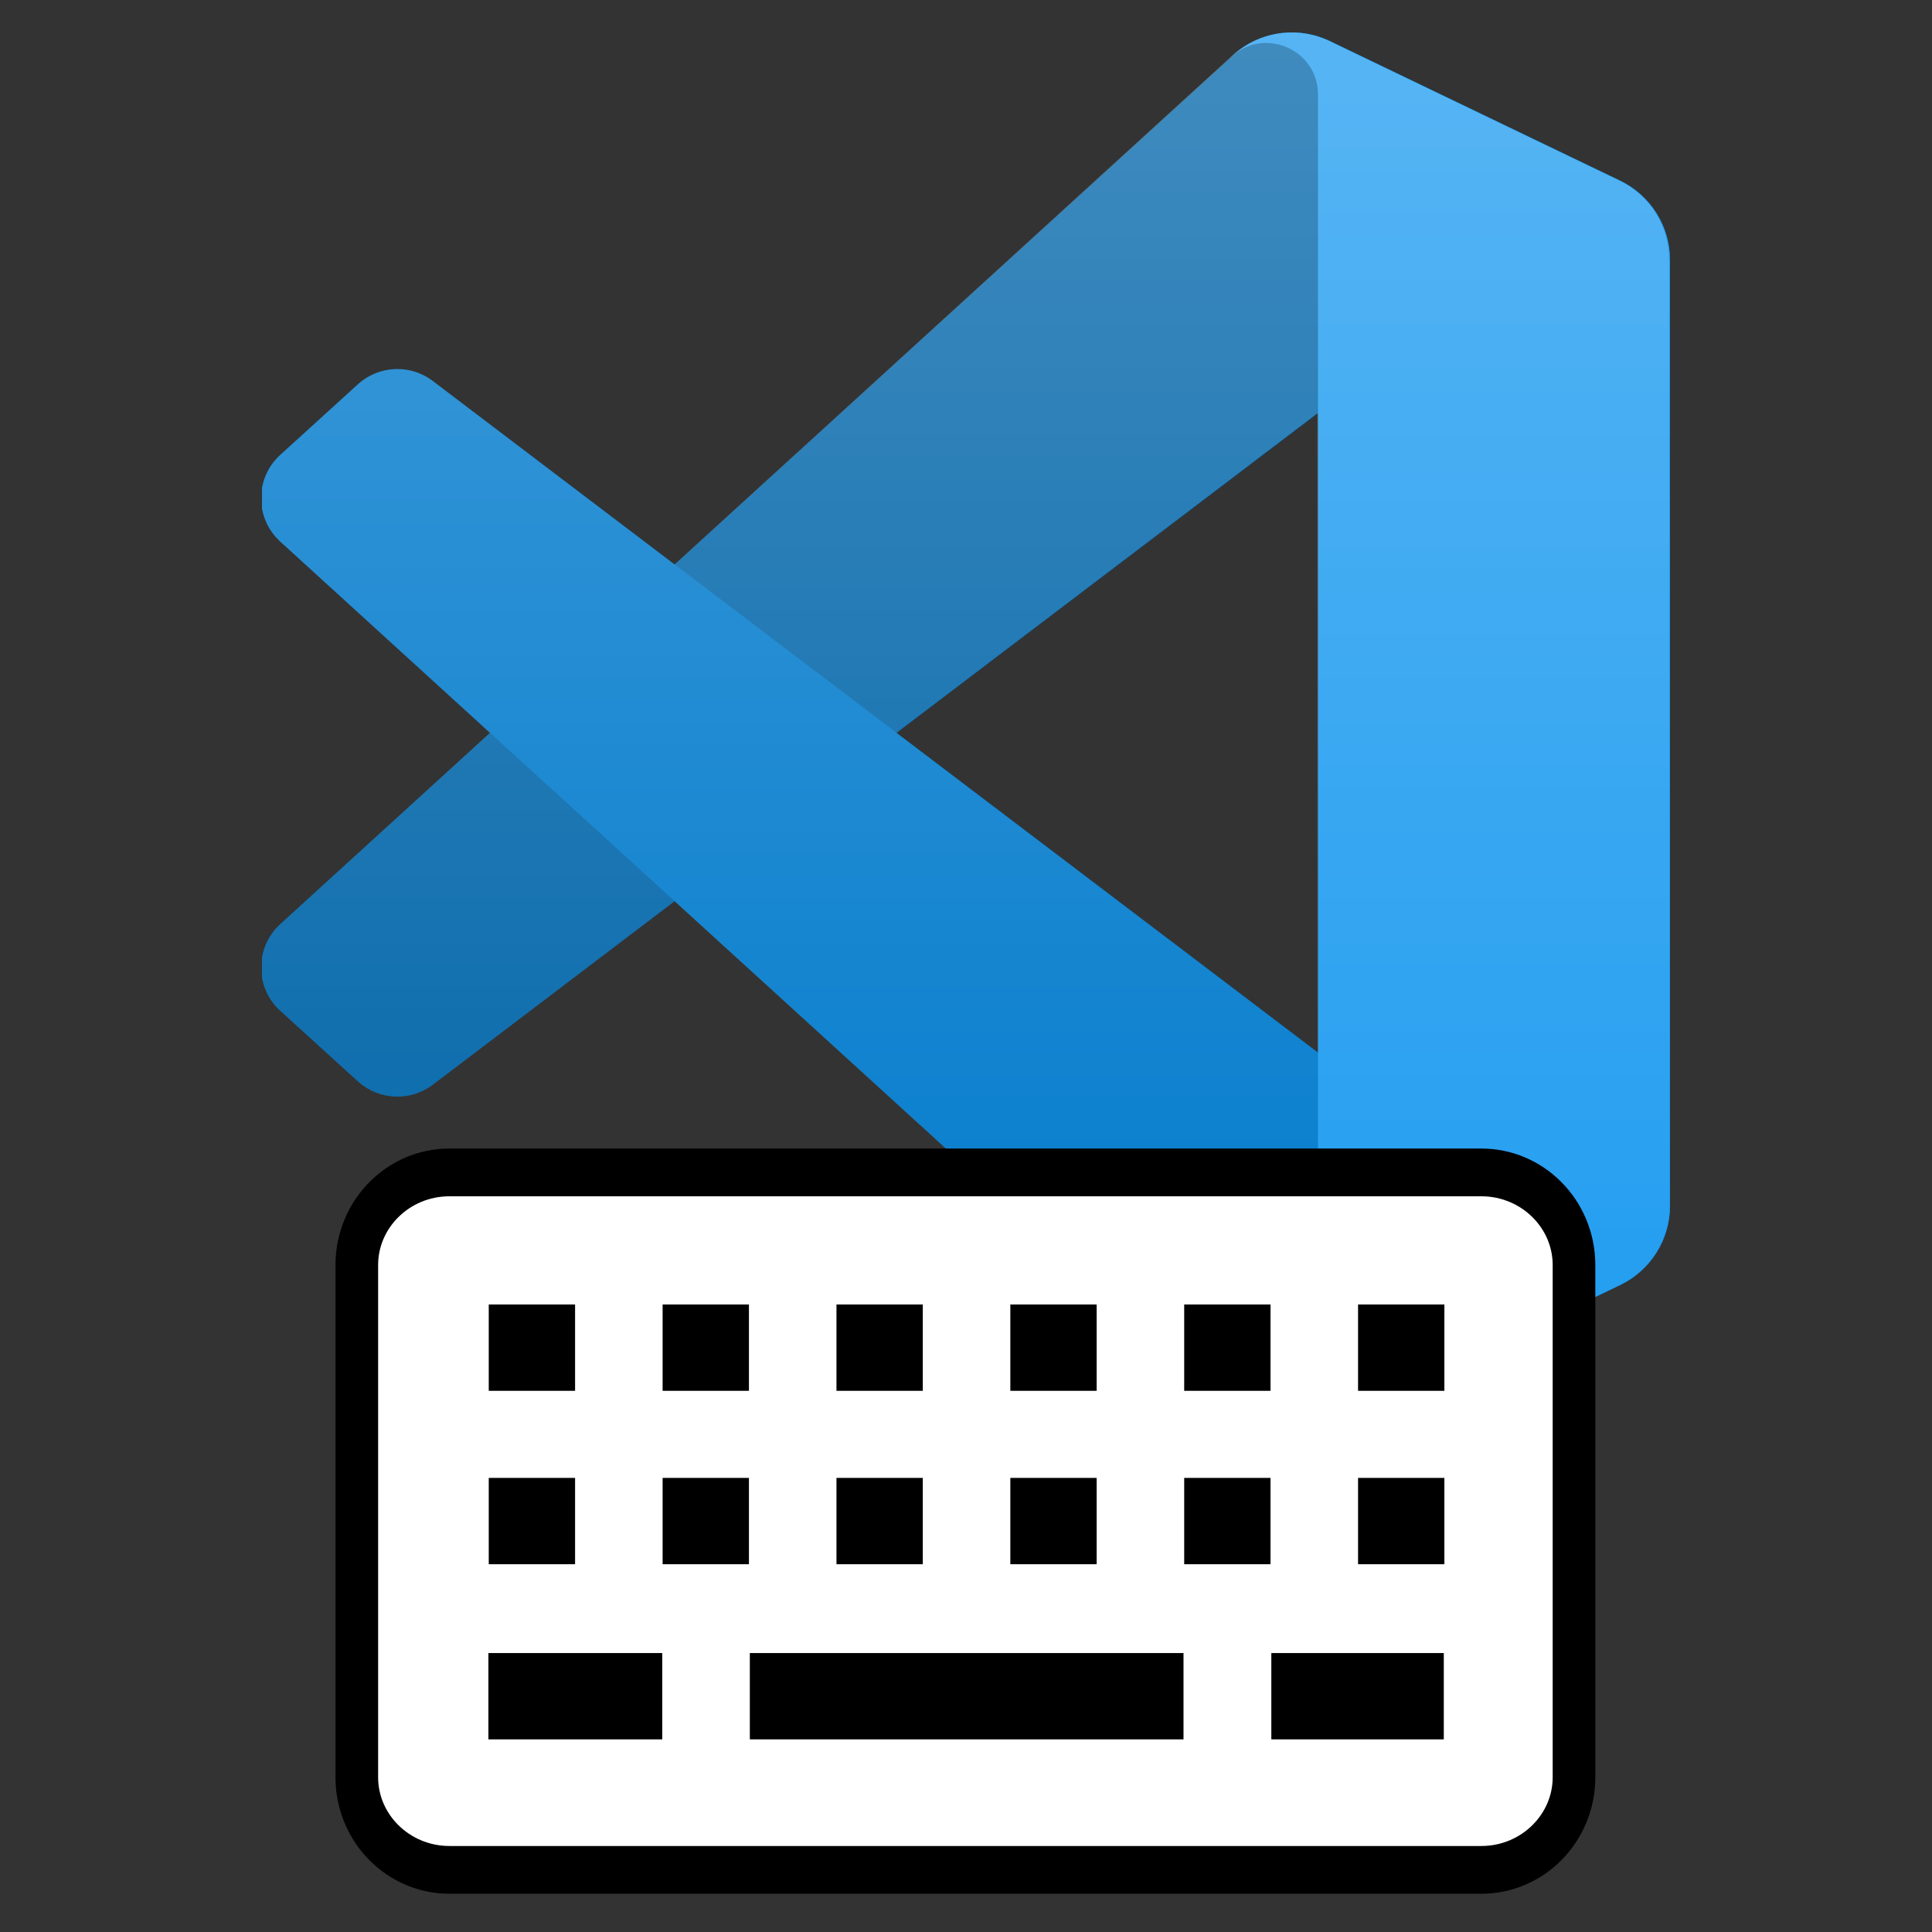 <?xml version="1.0" encoding="UTF-8" standalone="no"?>
<!DOCTYPE svg PUBLIC "-//W3C//DTD SVG 1.1//EN" "http://www.w3.org/Graphics/SVG/1.1/DTD/svg11.dtd">
<svg width="100%" height="100%" viewBox="0 0 1024 1024" version="1.1" xmlns="http://www.w3.org/2000/svg" xmlns:xlink="http://www.w3.org/1999/xlink" xml:space="preserve" xmlns:serif="http://www.serif.com/" style="fill-rule:evenodd;clip-rule:evenodd;stroke-linecap:round;stroke-linejoin:round;stroke-miterlimit:1.5;">
    <rect x="0" y="0" width="1024" height="1024" fill="#333333" stroke="none"/>
    <g transform="matrix(7.463,0,0,7.463,512,388.425)">
        <g transform="matrix(1,0,0,1,-50,-50)">
            <clipPath id="_clip1">
                <rect x="0" y="0" width="100" height="100"/>
            </clipPath>
            <g clip-path="url(#_clip1)">
                <g>
                    <path d="M96.461,10.796L75.857,0.876C73.472,-0.273 70.622,0.212 68.75,2.083L1.299,63.583C-0.516,65.237 -0.514,68.094 1.303,69.745L6.813,74.754C8.298,76.104 10.535,76.204 12.134,74.991L93.361,13.37C96.086,11.303 100,13.246 100,16.667L100,16.427C100,14.027 98.625,11.838 96.461,10.796Z" style="fill:rgb(0,101,169);fill-rule:nonzero;"/>
                    <g>
                        <path d="M96.461,89.204L75.857,99.125C73.472,100.273 70.622,99.788 68.75,97.917L1.299,36.417C-0.516,34.763 -0.514,31.906 1.303,30.255L6.813,25.246C8.298,23.896 10.535,23.796 12.134,25.01L93.361,86.63C96.086,88.697 100,86.754 100,83.333L100,83.573C100,85.974 98.625,88.162 96.461,89.204Z" style="fill:rgb(0,122,204);fill-rule:nonzero;"/>
                    </g>
                    <g>
                        <path d="M75.858,99.126C73.472,100.274 70.622,99.789 68.75,97.917C71.056,100.223 75,98.59 75,95.328L75,4.672C75,1.41 71.056,-0.223 68.75,2.083C70.622,0.211 73.472,-0.274 75.858,0.874L96.459,10.781C98.623,11.822 100,14.011 100,16.413L100,83.587C100,85.989 98.623,88.179 96.459,89.22L75.858,99.126Z" style="fill:rgb(31,156,240);fill-rule:nonzero;"/>
                    </g>
                    <g opacity="0.25">
                        <path d="M70.851,99.317C72.426,99.931 74.222,99.891 75.812,99.126L96.4,89.22C98.563,88.179 99.939,85.989 99.939,83.587L99.939,16.413C99.939,14.011 98.564,11.822 96.4,10.781L75.812,0.874C73.726,-0.13 71.284,0.116 69.453,1.447C69.191,1.637 68.942,1.849 68.708,2.083L29.294,38.041L12.126,25.01C10.528,23.796 8.293,23.896 6.809,25.246L1.302,30.255C-0.513,31.906 -0.515,34.763 1.298,36.417L16.186,50L1.298,63.583C-0.515,65.237 -0.513,68.094 1.302,69.745L6.809,74.754C8.293,76.104 10.528,76.204 12.126,74.991L29.294,61.959L68.708,97.917C69.332,98.54 70.064,99.01 70.851,99.317ZM74.954,27.299L45.048,50L74.954,72.701L74.954,27.299Z" style="fill:url(#_Linear2);"/>
                    </g>
                </g>
            </g>
        </g>
    </g>
    <g transform="matrix(1.937,0,0,1.937,-479.304,-408.694)">
        <g transform="matrix(1.027,0,0,1.15,95.704,-213.582)">
            <path d="M567.123,670.204C567.123,658.037 556.063,648.159 542.439,648.159L267.501,648.159C253.878,648.159 242.817,658.037 242.817,670.204L242.817,792.065C242.817,804.232 253.878,814.109 267.501,814.109L542.439,814.109C556.063,814.109 567.123,804.232 567.123,792.065L567.123,670.204Z" style="fill:white;stroke:black;stroke-width:11.36px;"/>
        </g>
        <rect x="381.185" y="567.942" width="23.62" height="23.62"/>
        <g transform="matrix(1,0,0,1,0,47.45)">
            <rect x="381.185" y="567.942" width="23.62" height="23.62"/>
        </g>
        <g transform="matrix(2.014,0,0,1,-386.618,95.376)">
            <rect x="381.185" y="567.942" width="23.62" height="23.62"/>
        </g>
        <g transform="matrix(1,0,0,1,47.573,0)">
            <rect x="381.185" y="567.942" width="23.62" height="23.62"/>
        </g>
        <g transform="matrix(1,0,0,1,47.573,47.45)">
            <rect x="381.185" y="567.942" width="23.62" height="23.62"/>
        </g>
        <g transform="matrix(1,0,0,1,95.146,0)">
            <rect x="381.185" y="567.942" width="23.62" height="23.62"/>
        </g>
        <g transform="matrix(1,0,0,1,95.146,47.45)">
            <rect x="381.185" y="567.942" width="23.62" height="23.62"/>
        </g>
        <g transform="matrix(1,0,0,1,142.72,0)">
            <rect x="381.185" y="567.942" width="23.62" height="23.62"/>
        </g>
        <g transform="matrix(1,0,0,1,142.72,47.45)">
            <rect x="381.185" y="567.942" width="23.62" height="23.62"/>
        </g>
        <g transform="matrix(5.024,0,0,1,-1462.45,95.376)">
            <rect x="381.185" y="567.942" width="23.62" height="23.62"/>
        </g>
        <g transform="matrix(1,0,0,1,190.293,0)">
            <rect x="381.185" y="567.942" width="23.62" height="23.62"/>
        </g>
        <g transform="matrix(1,0,0,1,190.293,47.45)">
            <rect x="381.185" y="567.942" width="23.62" height="23.62"/>
        </g>
        <g transform="matrix(1,0,0,1,237.866,0)">
            <rect x="381.185" y="567.942" width="23.62" height="23.62"/>
        </g>
        <g transform="matrix(1,0,0,1,237.866,47.45)">
            <rect x="381.185" y="567.942" width="23.62" height="23.62"/>
        </g>
        <g transform="matrix(1.998,0,0,1,-166.288,95.376)">
            <rect x="381.185" y="567.942" width="23.62" height="23.62"/>
        </g>
    </g>
    <defs>
        <linearGradient id="_Linear2" x1="0" y1="0" x2="1" y2="0" gradientUnits="userSpaceOnUse" gradientTransform="matrix(6.09167e-15,99.484,-99.484,6.09167e-15,49.939,0.258)"><stop offset="0" style="stop-color:white;stop-opacity:1"/><stop offset="1" style="stop-color:white;stop-opacity:0"/></linearGradient>
    </defs>
</svg>
